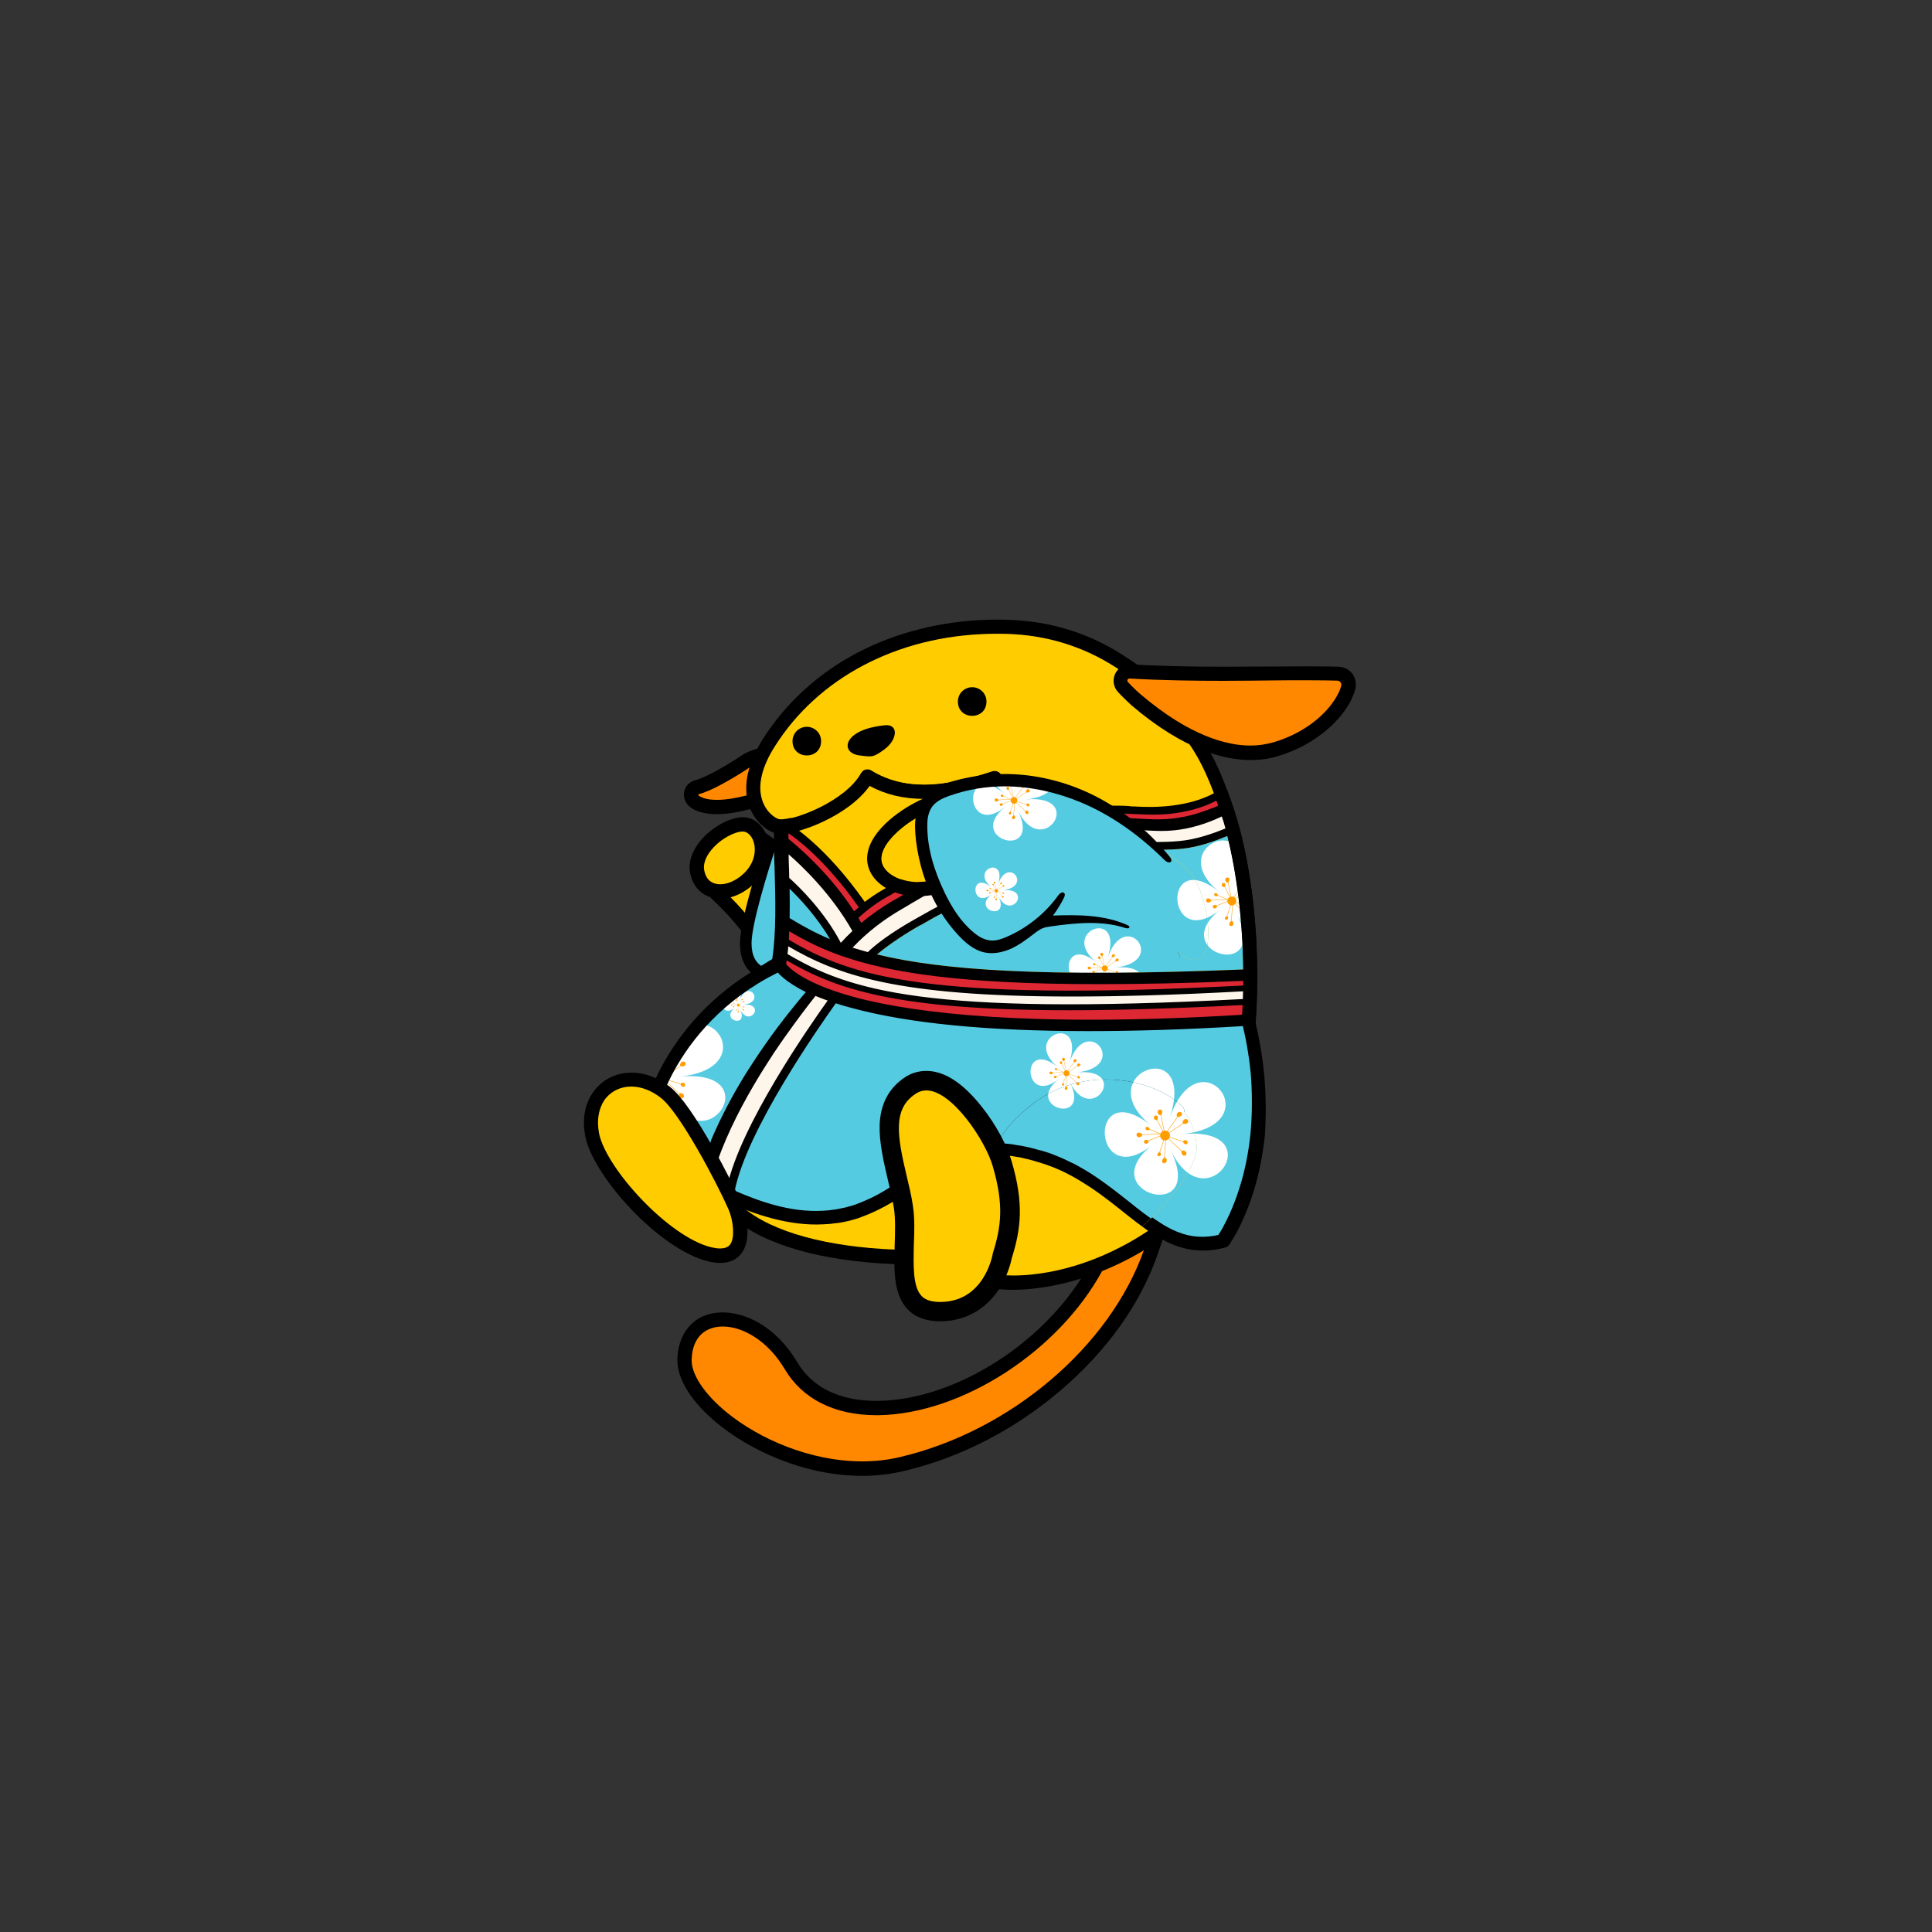 <svg xmlns="http://www.w3.org/2000/svg" xmlns:xlink="http://www.w3.org/1999/xlink" xml:space="preserve" viewBox="0 0 1000 1000">
  <rect x="0" y="0" width="1000" height="1000" fill="#333333" stroke="none"/>
  <g id="Background--group">
  </g>
  <g id="RightArm_1_">
    <path id="RightArm--bg" d="M436.6 504c-4.5 5.1-10.5 7.9-17 7.9-9.1 0-18.5-5.5-24.4-14.4-7.8-11.6-15.5-21.2-22.3-27.9l-4.8-4.7c-2-2-1.1-5.3 1.6-6.1l6.5-1.7c3.2-.9 6.4-2.7 9.1-5.5 3-3 4.8-6.7 5.2-10.4V430c0-1.3 1.5-2.1 2.5-1.3l9.3 6.9c.7.5 1.7 1.1 2.9 1.7 10.2 4.9 31.7 27.4 35.7 46.7 2.1 10.1-1.2 16.5-4.3 20z"/>
    <path id="RightArm" d="M402.1 444.1c-1.5-.7-2.9-1.5-4.2-2.4-.5 5.5-3 11-7.3 15.3-3.7 3.7-8.1 6.2-12.5 7.4 8.7 8.6 17 19.8 23.2 29.1 4.5 6.7 11.6 11.1 18.3 11.1 4.1 0 8.1-1.6 11.4-5.4 13-14.8-17.3-49.6-28.9-55.1z" class="st0" fill="#fc0"/>
    <g id="RightArm--group"><g class="kimono_1_LA"><path fill="#55cbe2" d="M398.9 436.9S386 475.4 386 488.2c0 8.9 2.4 11.8 6.6 13.8 0 0 24 14.5 50.1 15.2 26 .6.5-65.3-43.8-80.3z"/><path
            d="m 443,520.2 c -0.1,0 -0.3,0 -0.4,0 -25.9,-0.6 -47.9,-13 -49.9,-14.1 -4.5,-2.2 -9.7,-7 -9.7,-17.9 0,-13.1 12.6,-50.7 13.1,-52.3 l 1,-2.9 2.9,1 c 21.6,7.3 35.9,24.8 42.5,34.5 9.9,14.6 15.2,30.5 13.4,40.5 -1.4,7.1 -6,11.2 -12.9,11.2 z m -42.2,-79.4 c -3,9.2 -11.8,37.3 -11.8,47.4 0,6.3 2.1,10.5 6.4,12.5 l 0.2,0.1 c 0.2,0.1 22.1,12.7 47.1,13.3 4.1,0.1 6.4,-1.8 7.2,-6.1 2.7,-15.7 -17.7,-54.7 -49.1,-67.2 z"/></g></g>
      </g>
  <g id="Tail--group">
    <path id="Tail--bg" d="M599.1 649.5c-9 25.7-26.4 50-50.3 70.3-23.8 20.3-51.8 34.7-81 41.6-6.9 1.6-14.1 2.5-21.5 2.5-30.8 0-58.9-13.9-74.8-27-13.6-11.1-21.2-23.3-20.9-33.5.4-12 6.7-20.7 16.8-23.3 2.1-.5 4.3-.8 6.7-.8 11.2 0 27.2 6.7 38.5 25.7 7.8 13.2 22 20.1 41.1 20.1h1.2c40.7-.8 87.6-31.2 109.1-70.8 7.7-14.1 13.2-29.6 17.1-40.8 1.9-5.4 3.6-10.1 5.1-13.5 1.3-3.1 4.1-9.4 10.4-9.4 4.1 0 7.6 1.8 9.9 5 5.5 7.6 3.3 23.3-7.4 53.9z"/>
    <path id="Tail_2_" d="M570.5 657.8c-22.7 41.7-72.5 73.9-115.5 74.7h-1.4c-21.6 0-38.3-8.4-47.4-23.8-9-15.1-22-22.1-32.1-22.1-1.7 0-3.3.2-4.8.6-7 1.8-11 7.6-11.3 16.4-.3 7.7 6.6 18 18.2 27.5 16.8 13.7 43.2 25.3 70.1 25.3 6.6 0 13.3-.7 19.8-2.3 57.2-13.5 108.5-57.4 126-107.1 5.4-15.3 16.7-49.2 4.5-49.2-4.5.1-10.8 31.8-26.1 60z" class="st1" fill="#f80"/>
  </g>
  <g id="Body--group">
    <path id="Body--bg" d="M649.7 531.9c-2 24-6.7 45.1-13.9 62.9-8.5 20.9-20.3 36.6-35.1 46.8-34 23.4-64.8 26-76.4 26-1.3 0-2.5 0-3.8-.1-18.4-.8-26-4.4-32.7-7.5-5.9-2.8-11-5.2-24.9-5.7-37.5-1.5-67-9.9-83.1-23.6-.2-.1-.5-.4-.9-.7-4.8-3.5-19.3-14.3-25-24.7-5.3-9.7-6.2-22.3-2.3-31.4 13.4-31.2 24.5-40.5 33.5-48 3.6-3 6.4-5.3 8.8-8.7 2.2-3.1 3.8-7.1 4.9-12.2 0-.1 0-.2.1-.3 3.9-15 3.4-34.9 2.8-56-.2-5.7-.3-11.7-.4-17.5v-.1c0-18.6 9.6-40.7 25.7-59.2 18.1-20.8 41.6-33.6 66.1-36.2 20.2-2.1 34.3-3.1 45.9-3.1 43.7 0 58.6 14.8 82.2 48.4 7.5 10.6 12.1 22.5 16 33.7 11.1 30.4 15.9 76.5 12.5 117.2z"/>
    <path id="Body_1_" d="M358.5 576.7c-3 7-2.2 17.4 2 25 5.6 10.3 23 22.2 24.1 23.2 15.1 12.9 43.7 20.5 78.7 21.9 31.2 1.3 24.3 11.8 57.6 13.3 1.1 0 2.2.1 3.5.1 16.7 0 43.7-5 72.2-24.7 58-39.9 52.9-165.3 34-218.6-3.9-11.1-8.3-22.2-15.1-31.9-23.5-33.5-36.6-45.2-76.2-45.2-12.2 0-26.9 1.1-45.1 3.1-49.9 5.3-85.3 55.3-85.3 88.1.3 27.4 2.5 55.1-2.7 75.5-1.4 6.5-3.4 11.2-6 14.9-9.8 13.5-23.4 12.4-41.7 55.3z" class="st0" fill="#fc0"/>
    <g class="Body--group"><g class="kimono_1_B"><defs><g id="kimono_1_flo"><path fill="#fff" d="M6.456 10.466c-8.229 6.535 7.488 10.901 2.566.714 4.948 10.186 13.944-3.413 1.455-2.223 12.488-1.191 2.328-13.97-1.64-2.09C12.806-5.013-2.46.676 6.35 7.793c-8.837-7.091-8.123 9.207.106 2.672Z"/><path
            fill="#ff9d00"
            d="M7.548 5.586c-.02.001-.041.005-.06.011-.185.026-.291.212-.265.397.026.185.238.423.397.371.004-.001.008-.003.012-.005l.444 2.121c-.045.01-.089.025-.131.045l-.766-1.55c.095-.109.089-.315.044-.426-.053-.132-.212-.185-.371-.105-.132.053-.185.238-.132.37.053.132.265.291.397.212.004-.002.008-.005.012-.007L7.888 8.556c-.029.017-.056.036-.083.057-.092.075-.157.168-.197.27l-1.486-.619c-.002-.105-.112-.242-.222-.286-.132-.053-.264-.026-.317.106-.053.132 0 .264.132.317.129.052.334.028.392-.072l1.387.575-2.397.106c-.048-.157-.3-.265-.467-.265-.185 0-.318.159-.291.317 0 .185.159.318.344.318.181 0 .437-.127.424-.306l2.476-.11c-.018.071-.025.144-.02.217l-1.626.643c-.095-.088-.296-.118-.407-.074-.132.053-.212.185-.159.344.079.132.238.212.371.159.132-.026.291-.238.238-.37-.001-.002-.002-.003-.003-.005l1.592-.63c.017.113.061.222.13.317.088.107.201.182.323.222l-.564 1.65c-.11.018-.22.139-.262.244-.053.106-0.0.238.159.291.106.026.238-.026.291-.159.053-.106.027-.344-.105-.371-.005-.002-.01-.002-.015-.003l.56-1.636c.068.015.138.02.207.013l-.17 2.358c-.149.06-.268.274-.29.432-.026.185.106.344.291.318.159 0 .318-.133.344-.318.026-.159-.079-.45-.265-.45-.005 0-.009.001-.014.001l.169-2.35c.105-.02.206-.065.295-.138.021-.018.041-.036.06-.055l1.787 1.7c-.053.146.022.383.137.498.132.106.317.106.45 0 .106-.132.106-.344-.026-.476-.132-.132-.421-.211-.528-.081L8.755 9.567c.043-.053.077-.112.102-.173l1.852.618c.012.138.16.276.271.321.132.053.291-.026.344-.159.026-.159-.053-.318-.185-.371-.132-.053-.37-.026-.423.132-.001.003-.002.007-.003.01l-1.835-.612c.054-.178.034-.375-.069-.541l1.923-1.282c.138.084.38.052.513-.036.159-.079.211-.291.105-.45-.106-.132-.317-.185-.476-.08-.159.106-.318.371-.212.503.005.008.011.015.017.021L8.773 8.741c-.005-.007-.01-.015-.016-.022-.054-.066-.117-.118-.186-.159L9.989 6.605c.163.037.396-.099.488-.214.106-.132.079-.344-.053-.423-.159-.106-.344-.053-.476.08-.132.132-.185.423-.026.529.002.001.003.002.005.003L8.513 8.529c-.117-.055-.247-.076-.374-.059l-.448-2.143c.133-.098.189-.333.166-.492-.023-.139-.168-.258-.31-.25Z"/></g></defs><g
            id="kimono_1_B_tr"><defs><path id="kimono_1_B_tr_b" d="M643.5 501.8c-102.5 4.2-156.2.4-189.6-7.8 3.9-3.2 11.1-8.7 22.5-15.2v.1c9.6-5.6 19.5-10.7 29.6-15.4 10.1-4.7 20.4-8.9 30.9-12.5 17-5.9 34.5-10.5 52.5-11.1 7.8-.2 15.5.2 23.2-.7 7.8-.9 15.3-3.6 22.6-6.5 4.9 19.3 8 43.7 8.3 69.1z"/><clipPath
            id="kimono_1_B_tr_c"><use xlink:href="#kimono_1_B_tr_b"/></clipPath></defs>
      <use xlink:href="#kimono_1_B_tr_b" fill="#55cbe2"/>
      <g clip-path="url(#kimono_1_B_tr_c)"><use xlink:href="#kimono_1_flo" transform="translate(609.388 435.01) scale(3.428)"/>
        <use xlink:href="#kimono_1_flo" transform="translate(553.157 480.479) scale(2.269)"/></g></g><g
            id="kimono_1_B_bl"><defs><path id="kimono_1_B_bl_b" d="M648.4 558.7c-.1-1.6-.3-3.2-.4-4.7v-.1c-.8-7.6-2.1-15.3-3.9-23l-.2-.8h-.8l-1.5.1c-28.2 1.7-54.6 2.5-78.4 2.5-52.1 0-93.4-4.1-122.7-12.1-2.7-.7-5.3-1.5-7.8-2.3l-.7-.2-.4.6c-7.7 10.7-46.3 65.6-52.5 97.4l-.2.8.7.3c7.8 3.4 14.8 5.9 21.4 7.7 7.3 1.9 14.4 2.9 21.1 2.9 1.1 0 2.3 0 3.4-.1l1-.1c.7 0 1.4-.1 2.1-.1l4.5-.6 1.5-.3 3-.6 4.4-1.3 4.3-1.6 2.8-1.2c3.7-1.7 7.4-3.7 10.9-5.9s6.9-4.4 10.6-6.9l.6-.4c3.3-2.2 6.7-4.5 10.2-6.6 1.4-.9 2.9-1.7 4.4-2.5l1.2-.7 1.2-.6c1.5-.8 3.1-1.5 4.8-2.2 1.6-.7 3.2-1.3 4.9-1.8.5-.2.9-.3 1.3-.4.5-.1 1-.3 1.5-.4 1.7-.4 3.3-.9 5.1-1.1 1.8-.4 3.6-.5 5.4-.6l1.3-.1h4.4c.8 0 1.6 0 2.3.1l1.1.1c1.8.2 3.7.3 5.4.7l3.2.5 3.3.7c1.4.3 2.9.7 4.3 1.1.7.2 1.3.4 2 .5.7.2 1.3.4 2 .6.4.1 1.3.4 1.3.4 1 .3 2 .6 2.9 1l3 1.2 3 1.3c.9.4 1.9.9 2.9 1.4.4.2.7.4 1.1.5l1.8.9c3.5 1.9 7.2 4 11.1 6.7 6.2 4.2 12.1 8.9 17.8 13.4l2.6 2.1c3.8 3 7.6 5.9 11.6 8.5 2.4 1.6 4.7 2.9 7 3.9l.1.1c.6.3 1.2.6 2 .9 3.8 1.6 7.7 2.5 11.5 2.7.6 0 1.2.1 1.9.1 2.7 0 5.6-.3 8.6-1l.4-.1.2-.3c.1-.1.1-.2.1-.2.2-.4.5-.8.7-1.1l.2-.3c.7-1.2 1.3-2.2 1.7-3.1 1.1-2 2.1-4.1 3.2-6.4 2-4.3 3.7-8.8 5.1-13.3 2.7-8.5 4.6-18 5.7-28 1.1-9.6 1.2-19.3.4-28.6z"/><clipPath
            id="kimono_1_B_bl_c"><use xlink:href="#kimono_1_B_bl_b"/></clipPath></defs>
      <g clip-path="url(#kimono_1_B_bl_c)"><use xlink:href="#kimono_1_B_bl_b" fill="#55cbe2" />
        <use xlink:href="#kimono_1_flo" transform="translate(533.404 534.855) scale(2.261)"/>
        <use xlink:href="#kimono_1_flo" transform="translate(571.82 553.104) scale(3.789)"/></g></g><g
            id="kimono_1_B_br"><defs><path id="kimono_1_B_br_b" d="m369.3 590.1 2.2-4.8c.6-1.3 1.2-2.7 1.8-4l2.9-5.8c.9-1.9 2-3.8 3-5.6.4-.7.8-1.4 1.1-2.1.7-1.2 1.3-2.4 2-3.6l1.2-2.1c1.8-2.9 3.6-6 5.5-8.9 4.6-7.2 9.5-14.3 14.6-21.1l3.9-5.1c1.3-1.7 2.7-3.4 4-5 2.2-2.8 4.4-5.4 6.7-8l.8-1-1.2-.6c-4.4-2.1-8.1-4.4-10.9-6.7-.2-.2-.4-.4-.7-.6-1-.8-1.9-1.7-2.6-2.5l-.5-.6-.7.3c-1.5.8-3 1.5-4.2 2.2-.3.2-.6.3-.9.5-27.8 15.4-42.8 36.3-50.4 51.2-7.4 14.3-10 26.5-10.7 31l-.1.5.4.4c4.1 4.1 8.5 7.6 13 10.4.4.2.7.5 1.1.7 3.1 1.9 6.4 3.5 9.7 4.9.4.2.8.3 1.2.5.5.2 1 .4 1.5.5l1 .3 2-6.3 2.7-7c.1-.6.4-1.3.6-2z"/><clipPath
            id="kimono_1_B_br_c"><use xlink:href="#kimono_1_B_br_b"/></clipPath></defs>
      <g clip-path="url(#kimono_1_B_br_c)"><use xlink:href="#kimono_1_B_br_b" fill="#55cbe2" />
        <use xlink:href="#kimono_1_flo" transform="translate(373.971 511.125)"/>
        <use xlink:href="#kimono_1_flo" transform="translate(311.708 523.36) scale(3.789)"/></g></g><g
            id="kimono_1_B_tl"><defs><path id="kimono_1_B_tl_b" fill="#55cbe2" d="m407.7 475.7.5.3c7.6 4.7 14.1 8 21 11l2.8 1.2-1.5-2.6c-6.4-11-15-20.4-21.1-26.3l-1.7-1.7v2.4c.1 5.7.1 10.6 0 15.1v.6z"/><clipPath
            id="kimono_1_B_tl_c"><use xlink:href="#kimono_1_B_tl_b"/></clipPath></defs>
      <g clip-path="url(#kimono_1_B_tl_c)"><use xlink:href="#kimono_1_B_tl_b"/></g></g><path fill="#fff6eb"
                                                                                             d="M446.8 493.2c-2-.6-4-1.1-5.8-1.7l-1.5-.5 1.1-1.2c7-7.5 15.4-14.2 25-19.7l.2-.1c.3-.2.6-.3.8-.5l.2-.1c1-.6 1.9-1.1 2.9-1.7.8-.5 1.5-.9 2.3-1.4l7.4-4.3c5.1-2.9 10.2-5.7 15.1-8.2 11-5.7 21.3-10.3 31.3-14.1 20.2-7.7 37.8-11.5 53.8-11.5h1.4c3.1 0 6.3.2 9.4.4 3.5.2 7.1.4 10.7.4 2.3 0 4.4-.1 6.4-.3 8-.8 16.5-3.3 24.6-7.1l1.1-.5.3 1.2c.3 1.3.7 2.5 1 3.8.2.8.4 1.5.7 2.3l.2.9-.8.3c-9.2 3.7-16.8 5.8-24 6.5-5.1.5-10.2.6-15.2.6-3.2 0-6.6.1-9.9.2-18.4.9-36.3 6.3-49.7 11-10.1 3.5-20.5 7.7-31.2 12.6-10.6 4.9-20.6 10.1-29.8 15.5-15.7 8.8-23.1 15.5-25 17.3l-.4.4z"/><path
            fill="#dd2833"
            d="M445 478.2c-.5-.9-1-1.8-1.5-2.6l-.4-.7.6-.6c2.4-2.3 7.6-6.8 15-11 .3-.2.6-.3.9-.5h.1c1-.6 2.1-1.2 3.1-1.9 10.1-6 18.1-10.5 25.8-14.4 10.9-5.6 21.1-10.2 31.2-14.1 20.1-7.7 38-11.8 54.6-12.3h3.1c3.3 0 6.6.1 9.8.3 3.2.1 6.5.3 9.7.3 2.9 0 5.5-.1 7.9-.4 9.3-1 17.5-3.2 24.3-6.8l1-.5.4 1.1c.2.4.3.8.5 1.3.1.4.3.8.4 1.2l.2.4-.2.4c-.7 1.3-11.8 4.8-11.9 4.8-4.1 1.2-8.3 2-12.5 2.5-2.3.3-4.8.4-7.5.4-3.4 0-6.8-.2-10.1-.4-2.8-.2-5.7-.3-8.6-.4h-1.5c-15.4 0-32.8 3.6-53 11.1l-1.8.7c-10.1 3.8-20.5 8.5-31.7 14.3-5 2.6-10.2 5.4-15.2 8.3-2.6 1.5-5.2 3-7.7 4.4-1.8 1-3.5 2-5.2 3-.5.3-1 .6-1.5.8-.1 0-.2.1-.3.2l-.2.1c-5.7 3.3-11.1 7.2-16.1 11.3l-.9.8z"/><path
            fill="#fff6eb"
            d="m430 517.5-1.2-.4c-2.2-.8-4.3-1.6-6.2-2.4l-.7-.3-.5.6c-4.7 5.9-9.7 12.4-14.7 19.5-2.4 3.4-4.8 7-7.2 10.5l-1.6 2.4c-1.7 2.7-3.6 5.5-5.2 8.3-9.9 16.2-17.2 31-22.3 45.2l-2.5 8.2-.1.5v.2c-.1.5 0 1 .2 1.5s.6.9 1.1 1.2l7.9 3.9.3-1.3c6.7-31.5 41.4-81.7 51.9-96.3l.8-1.3z"/><path
            fill="#dd2833"
            d="M406.9 500.4c3.5 3.7 13.1 10.9 37 17.1 19.7 5.1 56.6 11.2 120.4 11.2 23.7 0 49.9-.8 77.7-2.5.3 0 .5 0 .9-.1l.9-.1.1-.9c.1-1.7.2-3.3.3-5.1l.1-1.1-1.1.1c-34.6 1.8-63.9 2.7-89.6 2.7-94 0-122.6-12.1-145.9-25.6l-1.3-.8-.3 2c-.1.4-.1.9-.2 1.3l-.1.5.3.4c.3.3.5.6.8.9z"/><path
            fill="#fff6eb"
            d="M553.4 520.9c25.9 0 55.3-.9 89.9-2.7l.9-.1v-.9c.1-1.3.1-2.7.1-4v-1.1l-1.1.1c-33.4 1.8-63.2 2.7-88.5 2.7-94.2 0-123-12.3-146.3-25.9l-1.4-.8-.1 1.6c-.1 1.4-.3 2.7-.4 4.1l-.1.6.6.3c23.5 13.7 52.3 26.1 146.4 26.1z"/><path
            fill="#dd2833"
            d="M554.7 513.8c25.6 0 54.7-.9 88.8-2.7h.9v-4.4h-1.1c-27.6 1.1-52.8 1.7-74.8 1.7-63.3 0-104.3-4.5-132.9-14.6h-.2c-.3 0-.5-.1-.7-.3h-.2c-8.9-3.2-16.8-7-25.7-12.2l-1.4-.8-.1 1.7c-.1 1.5-.1 2.9-.2 4.4v.6l.5.3c23.7 13.8 52.7 26.3 147.1 26.3z"/><path
            fill="#fff6eb"
            d="m435 489.8 1-1.1c2-2.2 4-4.3 6-6.1l.6-.5-.4-.7c-10.6-18.8-25.4-33.1-33.2-39.9l-1.7-1.5v2.3c0 .2.3 10.2.3 12.2v.4l.3.3c5.2 4.7 18.3 17.5 26.5 33.4l.6 1.2z"/><path
            fill="#dd2833"
            d="M407.1 434.2v.5l.4.3c2 1.5 19.7 15.6 33.8 37.2l.7 1 .9-.8c.7-.6 1.5-1.3 2.3-2.1l.7-.6-.5-.7c-17.2-24.6-32.4-35.8-36.7-38.6l-1.6-1v4.8zM443 475l.4.7c.5.9 1 1.7 1.5 2.6l.6 1 .9-.8c6.5-5.5 13.9-10.4 21.8-14.5l2.4-1.3-2.7-.6c-1.4-.3-2.8-.7-4.1-1.2l-.4-.1-.4.2c-9.8 4.7-16.4 10.4-19.5 13.4l-.5.6z"/><path
            d="M654.5 558.2c-.8-9.7-2.4-19.3-4.6-28.7v-.5c.1-.4.2-.8.2-1.3 0-.2 0-.4-.1-.5 2.7-39.5-2.2-83.3-12.8-112.6l-1.8-5.1c-.4-.9-1.1-1.2-1.9-1.2-1.4 0-2.9 1-3.1 1.1l-2.1 1.2c-13.1 7-29.8 7.6-41.5 6.8h-.7c-.7 0-1.3-.1-2-.2-2.7-.2-5.5-.2-8.2-.2-8.1.1-16.1 1.1-24 2.6-11.4 2.3-22.5 5.7-33.3 9.8-10.8 4.1-21.3 8.9-31.5 14.2-10.3 5.2-20.3 11.1-30 16.9-3.8 2.1-6.9 4.4-9.5 6.3-20.7-29.4-38-39.6-38.7-40.1h-.1s-.1-.1-.2-.1-.2-.1-.3-.1c-1.7-.7-6.5-2.5-7.6.3-.1 1.4-.1 2.7-.1 4.1v.1c0 1 0 2 .1 3v8.9c0 1.9.1 3.7.2 5.6.5 17.5.9 34.2-1.2 47.9-.5.3-7.7 4.8-10.2 6.3 0 0-.1 0-.1.1-25.6 15.7-40 35.9-47.8 50.9-9.7 18.9-11.4 33.9-11.4 34.5-.1 1 .2 2.1 1 2.8 7.2 7.5 15.4 13.3 24.2 17.4.4.2.9.4 1.3.6 1.8.8 3.6 1.5 5.5 2.1.1.9.4 1.7.8 2.5.8 1.6 2.1 3 3.7 3.8l2.9 1.4 5.8 2.9c4 1.8 8 3.5 12.2 5.1 4 1.5 8.1 2.8 12.3 3.9 8.5 2.2 17.3 3.5 26.3 3 1.1-.1 2.2-.1 3.3-.2l3.3-.4 1.7-.2 1.7-.3 3.3-.7 3.2-.9 1.6-.5 1.6-.6 3.1-1.2 3-1.3c16.2-7.3 28.9-19.5 43.8-25.7 1.8-.8 3.7-1.4 5.6-2 1.9-.5 3.8-1.1 5.8-1.3 1.9-.4 3.9-.5 5.9-.6 1-.1 2 0 3 0s2 0 3 .1c2 .2 4 .3 6 .7l3 .5 3 .7c2 .4 3.9 1 5.9 1.6 1 .3 1.9.6 2.9.9s1.9.6 2.9 1l2.9 1.1 2.8 1.2c.9.4 1.9.8 2.8 1.3.9.5 1.8.9 2.7 1.4 3.6 1.9 7.1 4.1 10.6 6.4 6.9 4.6 13.4 9.9 20.1 15.2 3.1 2.5 6.3 4.9 9.6 7.2.3.2.5.4.8.5 1.9 1.3 3.9 2.6 6 3.7 1.8 1 3.8 2 5.8 2.8 4.2 1.7 8.9 2.9 13.5 3.1 4.7.3 9.3-.3 13.8-1.5.8-.2 1.5-.7 2-1.4.5-.6.8-1.1 1.1-1.7.4-.6.7-1.1 1-1.6.6-1.1 1.3-2.2 1.9-3.3 1.2-2.2 2.3-4.5 3.3-6.8 2.1-4.6 3.8-9.3 5.3-14 3-9.5 4.8-19.4 5.9-29.2.6-9.6.6-19.6-.2-29.5zm-19.2-125.5c4.8 19.3 7.9 43.7 8.2 69.1-102.5 4.2-156.2.4-189.6-7.8 3.9-3.2 11.1-8.7 22.5-15.2v.1c9.6-5.6 19.5-10.7 29.6-15.4 10.1-4.7 20.4-8.9 30.9-12.5 17-5.9 34.5-10.5 52.5-11.1 7.8-.2 15.5.2 23.2-.7 7.9-.9 15.5-3.6 22.7-6.5zM408.7 460c5.4 5.2 14.3 14.8 20.9 26.1-7.9-3.3-14.5-7-20.9-10.9.1-5 .1-10 0-15.2zm-.2-5.6c0-1.8-.1-4.7-.2-7.2s-.1-4.7-.1-5c7.1 6.2 22.3 20.7 33 39.7-2 1.9-4 3.9-6 6.1-8.3-16-21.6-29.1-26.7-33.6zm0 27.6c7.6 4.5 15.7 8.7 25.8 12.3.3.2.7.3 1.1.4 25 8.8 62.4 14.7 133.3 14.7 21.6 0 46.4-.5 74.8-1.7v2.4c-164.1 8.6-203.4-4.9-235.2-23.7.1-1.4.1-2.9.2-4.4zm225.8-53.2c-7.6 3.1-15.5 5.7-23.7 6.5-8.3.8-16.7.4-25 .8-17.1.8-33.9 5.5-50 11-10.6 3.7-21.1 7.9-31.3 12.7-10.2 4.7-20.2 9.9-29.9 15.5-14.2 7.9-22.1 14.4-25.2 17.5-2.8-.8-5.4-1.5-7.9-2.3 8-8.5 16.8-14.9 24.7-19.5.4-.2.8-.5 1.2-.7 1.8-1 3.5-2.1 5.2-3.1l.9-.5 6.5-3.8c5-2.8 10-5.6 15-8.2 10.1-5.2 20.5-10 31.2-14.1 17.4-6.7 36.1-11.6 54.9-11.4 8.9.1 17.7 1.5 26.6.6 8.5-.8 17.2-3.5 24.9-7.2.7 2 1.3 4 1.9 6.2zm-175.1 35.4c.3-.2.6-.3.9-.5h.1c1-.6 2.1-1.3 3.1-1.9 8.5-5.1 17-9.9 25.7-14.4 10.1-5.2 20.5-10 31.1-14.1 17.4-6.7 35.6-11.6 54.2-12.2 10.2-.3 20.5 1.2 30.7.2 8.5-.9 17-2.9 24.6-6.9.3.8.6 1.7.9 2.5.2.5-10.3 4-11.3 4.3-4 1.2-8.2 2-12.4 2.5-8.7 1-17.3-.2-26.1-.4-18.7-.3-37.5 4.7-54.9 11.1-.6.2-1.2.5-1.8.7-10.9 4.1-21.5 9-31.8 14.3-5.2 2.7-10.2 5.4-15.3 8.3-4.3 2.5-8.7 5.1-12.9 7.5-.5.3-1 .6-1.5.8-.2.1-.3.2-.5.3-5.2 3.1-10.7 6.8-16.2 11.4-.5-.9-1-1.8-1.5-2.6 2.5-2.3 7.6-6.8 14.9-10.9zm-51.1-32.9c4.2 2.8 19.3 13.9 36.4 38.3-.9.8-1.7 1.5-2.4 2.1-14.2-21.9-32.3-36.1-34-37.5v-2.9zm-.1 58.5c25.2 14.7 55.8 26 146.8 26 24.7 0 53.9-.8 88.6-2.7 0 1.3-.1 2.7-.1 4-164 8.7-204-4.6-235.7-23.3.2-1.3.3-2.6.4-4zm-.8 7.3c25.1 14.6 55.8 25.8 146.4 25.8 25 0 54.5-.9 89.6-2.7-.1 1.7-.2 3.4-.3 5-.3 0-.6 0-.9.1-110.3 6.6-168.4-1.1-197.9-8.7-24.1-6.3-33.3-13.5-36.5-16.8-.3-.3-.5-.6-.7-.8.1-.7.2-1.3.3-1.9zm-40 95.6-2.4 6.1-1.7 5.4c-.5-.1-.9-.3-1.4-.5-.4-.1-.8-.3-1.2-.5-3.3-1.3-6.5-2.9-9.5-4.8-.4-.2-.7-.4-1.1-.7-4.5-2.8-8.8-6.3-12.9-10.3.7-4.2 3.2-16.4 10.6-30.7 7.8-15.1 22.7-35.6 50-50.7.3-.2.7-.4 1-.5 1.3-.7 2.6-1.4 4-2.1.7.8 1.6 1.7 2.7 2.6.2.2.5.4.7.6 2.5 2 6.1 4.4 11.1 6.9-2.3 2.7-4.5 5.3-6.7 8.1-1.3 1.7-2.7 3.3-4 5l-3.9 5.1c-5.1 6.8-10 13.9-14.6 21.1-2.4 3.6-4.5 7.3-6.7 11-1.1 1.8-2.1 3.8-3.1 5.6-1 1.9-2.1 3.8-3 5.7l-2.9 5.8c-.9 2-1.8 3.9-2.7 5.9l-1.3 3c-.2.9-.6 1.9-1 2.9zm5.1 20-2.8-1.4c-.3-.2-.5-.4-.7-.7-.1-.3-.2-.6-.1-.9v-.1l.1-.4.2-.7.5-1.5 1.8-5.9c5.6-15.7 13.4-30.6 22.2-45 2.2-3.6 4.5-7.1 6.8-10.7 2.4-3.5 4.7-7 7.2-10.4 4.7-6.6 9.6-13.2 14.6-19.5 1.9.8 4 1.6 6.3 2.4-9.4 13.1-45.3 64.6-52.1 96.6l-4-1.8zm274.9-25.5c-1 9.4-2.8 18.8-5.7 27.8-1.4 4.5-3.1 8.9-5 13.2-1 2.1-2 4.2-3.1 6.3-.5 1-1.1 2-1.7 3-.3.5-.6 1-.9 1.4-.1.1-.1.2-.2.3-3.4.8-6.8 1.1-10.2.9-3.8-.2-7.6-1.1-11.2-2.6l-2.1-.9c-2.3-1.1-4.6-2.4-6.9-3.9-3.9-2.5-7.7-5.4-11.5-8.4-6.6-5.2-13.3-10.7-20.5-15.5-3.6-2.4-7.4-4.7-11.2-6.8l-3-1.5c-1-.5-2-1-3-1.4l-3-1.3-3.1-1.2c-1-.4-2.1-.8-3.1-1.1-1.1-.3-2.1-.7-3.2-1-2.1-.6-4.2-1.2-6.4-1.7l-3.2-.7-3.2-.5c-2.1-.4-4.4-.6-6.6-.8-1.1-.2-2.3-.1-3.4-.1s-2.3-.1-3.4 0c-2.3.2-4.5.3-6.8.7-2.3.3-4.4 1-6.6 1.5-2.1.7-4.3 1.4-6.3 2.3-2.1.8-4.1 1.9-6.1 2.8-1.9 1.1-3.9 2.1-5.7 3.3-3.8 2.2-7.3 4.6-10.8 7s-7 4.7-10.5 6.9-7.1 4.2-10.8 5.8l-2.8 1.2-2.8 1.1-1.4.5-1.4.4-2.9.8-2.9.6-1.5.3-4.5.6c-1 .1-2 .1-3 .2-8 .4-16.2-.7-24.1-2.8-7.2-1.9-14.3-4.6-21.2-7.6 6.2-31.6 44.4-85.9 52.3-97 2.4.8 5 1.6 7.8 2.3 29.5 8.1 70.7 12.1 123 12.1 23.8 0 50-.8 78.4-2.5.3 0 .6 0 .9-.1h.6c1.8 7.5 3.1 15.2 3.9 22.8.2 1.6.3 3.2.4 4.7.6 9.7.5 19.2-.4 28.6z"/></g></g>

  </g>
  <g id="RightHand--group">
    <g id="BeforeRightHand--group" />
    <path id="RightHand--bg" d="M390.6 457c-5.2 5.1-11.7 8.1-17.8 8.1-8.1 0-14-5.1-15.6-13.3-1-5.4.9-11.3 5.4-16.7 5.8-6.9 14.9-12 21.7-12.1h.2c1.3 0 2.6.2 3.8.6h.2l.1.1c4.5 1.8 7.9 6.2 9.1 11.8 1.4 7.5-1.2 15.5-7.1 21.5z"/>
    <path id="RightHand" d="M385.4 451.7c4.2-4.2 6-9.6 5-14.7-.6-3.1-2.3-5.5-4.6-6.4-.4-.1-.9-.2-1.3-.2h-.1c-4 0-11.3 3.6-16.1 9.4-1.8 2.1-4.6 6.3-3.8 10.6 1.1 6 5.1 7.3 8.3 7.3 4.1 0 8.8-2.2 12.6-6z" class="st0" fill="#fc0"/>
  </g>
  <g id="RightFootGroup">
    <path id="RightFoot--bg" d="M384.3 648c-2.4 3.7-6.4 5.7-11.5 5.7-1.9 0-4-.3-6.2-.8-25-6-59.3-43.6-63.6-64.5-1.9-9.4-.2-18 5-24.4 4.6-5.7 11.4-8.8 18.9-8.8 6.8 0 13.6 2.5 19.8 7.3 12.2 9.4 32.9 50.5 37.3 60.7 2.5 5.8 4.9 17.7.3 24.8z"/>
    <path id="RightFoot_1_" d="M310.1 586.8c3.8 18.2 36.2 53.6 58.1 58.8 1.7.4 3.2.6 4.5.6 3.4 0 4.7-1.3 5.4-2.3 2.3-3.5 1.5-12.1-1-17.9-6.1-13.9-25.3-50.3-35.1-57.8-4.9-3.8-10.2-5.8-15.3-5.8-5.3 0-10 2.2-13.2 6.1-3.6 4.7-4.8 11.2-3.4 18.3z" class="st0" fill="#fc0"/>
  </g>
  <g id="RightEar--group">
    <path id="RightEar--bg" d="M413.3 399.4c-.4 4.4-3.8 8.4-11.1 12.9-4.7 3-10.2 5.5-13.9 6.5-6.5 1.7-12.3 2.6-17.3 2.6-6.7 0-10.6-1.6-12.7-2.9-4.8-3-4.4-7.2-4.2-8.5.5-3.1 2.9-5.5 5.9-6.2 3.5-.8 13.5-5.8 23.6-12.6 4.2-2.9 10.7-4.8 16.1-4.8 5.8 0 9.1 2.2 10.8 4.1 2.1 2.4 3.1 5.5 2.8 8.9z"/>
    <path id="RightEar" d="M361.4 411.3c0 .3.4.7.9.9 1.1.7 3.6 1.8 8.8 1.8 4.3 0 9.5-.8 15.4-2.3 5.2-1.4 19.1-8.8 19.5-13 .1-1.3-.2-2.4-.9-3.2-1-1.1-2.8-1.7-5.3-1.7-3.9 0-8.9 1.5-11.9 3.5-8.5 5.7-20.5 12.5-26.1 13.7-.3.1-.4.2-.4.3z" class="st1" fill="#f80"/>
  </g>
  <g id="Head--group">
    <path id="Head--bg" d="M516.4 328.1c1.6 0 3.2 0 4.8.1 20.6.6 39.5 6.5 55.9 17 11.2 7.2 17.5 11.4 25.9 25.2 1.5 2.5 9 .8 7.9-1.1-10.1-17.6-17.5-22.3-29.8-30.3-17.7-11.4-37.8-17.6-59.7-18.2-1.6 0-3.3-.1-5-.1-1.6 0-3.3 0-4.9.1-24.3.6-47.8 6.6-67.8 17.1-20.2 10.6-37.1 26.1-48.9 44.7-7.7 12.3-10.3 23.9-7.4 33.5 2.4 7.8 7.9 12.7 12.3 14.6 1.4.6 2.9.9 4.7.9 9.3 0 34.7-9.3 45.7-24.8 8.4 4.5 17.6 6.7 28.1 6.7 12.6 0 25-3.2 36.4-6.9 3-1 3.8-2.2 3.9-4.1 0-1.3-1.2-3.6-3.8-3.5-.3 0-.7.1-1 .2-11.2 3.6-23.3 6.9-35.4 6.9-9.3 0-18.6-2-27.4-7.4-.6-.4-1.3-.5-1.9-.5-1.3 0-2.5.6-3.2 1.8l-.1.1c-7.9 14.3-33.3 24.1-41.2 24.1-.7 0-1.3-.1-1.7-.3-2.8-1.2-6.6-4.6-8.2-10-2.3-7.5 0-17 6.6-27.4 22.5-35.7 63.4-57.1 110.6-58.3 1.4-.1 3-.1 4.6-.1"/>
    <path id="Head" d="M516.6 399.4c-1-.4-2-.7-3-.3-19.7 6.3-42.5 12-62.8-.5-1.7-1.1-4-.5-5.1 1.2l-.1.1c-8.6 15.7-38.3 26-43 23.9-2.8-1.2-6.6-4.6-8.2-10-2.3-7.5 0-17 6.6-27.4 22.5-35.7 63.4-57.1 110.6-58.3 3.1-.1 6.3-.1 9.5 0 20.6.6 39.5 6.5 55.9 17 13.2 8.5 19.7 12.7 30.6 33.6 5.6 10.5-84.4 23.5-91 20.7z" class="st0" fill="#fc0"/>
  </g>
  <g id="LeftEar--group">
    <path id="LeftEar--bg" d="M701.4 357.1c-.5 1.7-1.2 3.4-2 5.2-5 10-17.7 23-38 29.1-4.5 1.4-9.3 2-14 2h-.1c-13 0-34.2-4.9-61.6-28.3-1.9-1.7-5.1-4.8-7.1-7-2.3-2.5-2.8-6.1-1.5-9.1s4.4-5.1 7.8-5.1h.5c13.9.8 30.1 1.2 48.4 1.2 8.1 0 14.8-.1 19.3-.1h4.5c7.4 0 13.3-.1 18.2-.1 8.1 0 13.7.1 17.1.2 2.9.1 5.6 1.5 7.3 3.9 1.5 2.3 2 5.2 1.2 8.1z"/>
    <path id="LeftEar" d="M590.4 359.4c25.7 21.9 45.1 26.5 56.8 26.5h.1c4 0 8-.6 11.9-1.7 18.1-5.4 29.2-16.6 33.5-25.3.8-1.5 1.2-2.8 1.5-3.9.4-1.3-.6-2.6-1.9-2.7-3.3-.1-8.9-.2-16.7-.2-5.4 0-11.6 0-18.2.1-3.3 0-12.2.2-23.9.2-13.9 0-31.7-.2-48.8-1.2h-.1c-.9 0-1.5 1.1-.8 1.8 2 2.2 5 5.1 6.6 6.4z" class="st1" fill="#f80"/>
  </g>
  <g id="Face--group">
    <path id="RightEye" d="M417.6 376.2c-4.1 0-7.4 3.3-7.4 7.4 0 9.9 14.8 9.9 14.8 0 0-4.1-3.3-7.4-7.4-7.4z"/>
    <path id="LeftEye" d="M503.2 355.7c-4.1 0-7.4 3.3-7.4 7.4 0 9.9 14.8 9.9 14.8 0 0-4.1-3.3-7.4-7.4-7.4z"/>
    <path id="Nose" d="M457.9 375.4c-7.4.8-12.3 2.5-15.6 4.9-5.9 4.4-4.1 9.9 2.5 10.7 6.6.8 7.1 1.2 13.2-3.3 6.5-4.9 7.3-13.1-.1-12.3z"/>
    <g id="Face--group">
    </g>
  </g>
  <g id="LeftLeg--group">
    <path id="LetLeg" d="M512.4 655.2c-4.6-5.2-3.7-15.7-1.9-29.4 2.6-19.8 5-34.5 25.4-50.8 24.4-19.5 62.2-15 76.2-.5 3.6 3.7 6.7 10.9 7.3 18.8.9 11.4-22.2 42.4-44.8 51.8-22.6 9.6-54 19.3-62.2 10.1z" class="st0" fill="#fc0"/>
    <path id="LeftLeg--bg_1_" d="M512.4 658.9c-1.2 0-2.3-.5-3-1.6-4.7-6.7-4.5-17.2-2.6-32 2.5-19 4.6-35.5 26.8-53.2 26.8-21.4 63.7-14 78.4.7 1.4 1.4 1.4 3.8 0 5.2-1.4 1.4-3.8 1.4-5.2 0-12.5-12.5-45.4-18.7-68.6-.1-18.9 15.1-21.4 28.2-24.1 48.4-1.4 11-2.3 21.8 1.3 26.7 1.2 1.7.8 4-.9 5.2-.6.5-1.4.7-2.1.7z"/>
    <g class="LeftLeg--group"><defs>
      <path id="kimono_1_LL_B" fill="#55cbe2" d="M 571.869 558.75 C 558.983 558.888 545.325 562.737 533.6 572.1 C 525.276 578.736 519.778 585.205 516.025 591.699 L 516.9 591.699 C 517.7 591.699 518.499 591.701 519.199 591.801 L 520.301 591.9 C 522.101 592.1 523.999 592.2 525.699 592.6 L 528.9 593.1 L 532.199 593.801 C 533.599 594.101 535.1 594.5 536.5 594.9 C 537.2 595.1 537.8 595.3 538.5 595.4 C 539.2 595.6 539.8 595.8 540.5 596 C 540.9 596.1 541.801 596.4 541.801 596.4 C 542.801 596.7 543.799 597 544.699 597.4 L 547.699 598.6 L 550.699 599.9 C 551.599 600.3 552.6 600.801 553.6 601.301 C 554 601.501 554.299 601.701 554.699 601.801 L 556.5 602.699 C 560 604.599 563.7 606.7 567.6 609.4 C 573.8 613.6 579.7 618.301 585.4 622.801 L 588 624.9 C 590.547 626.911 593.118 628.835 595.725 630.695 C 609.56 617.783 620.011 601.036 619.4 593.301 C 618.853 586.098 616.221 579.509 613.033 575.592 C 613.084 574.579 612.747 573.548 612 572.801 C 603.731 564.532 588.438 558.573 571.869 558.75" />
      <clipPath id="kimono_1_LL_C">
        <use xlink:href="#kimono_1_LL_B"/>
      </clipPath>
    </defs>
      <path d="M 517.5 590.676 C 517.214 590.676 516.939 590.681 516.656 590.688 C 515.221 593.055 514.005 595.425 512.996 597.807 C 513.031 597.805 513.065 597.803 513.1 597.801 C 514.1 597.701 515.1 597.801 516.1 597.801 C 517.1 597.801 518.1 597.8 519.1 597.9 C 521.1 598.1 523.1 598.2 525.1 598.6 L 528.1 599.1 L 531.1 599.801 C 533.1 600.201 535 600.8 537 601.4 C 538 601.7 538.9 602.001 539.9 602.301 C 540.9 602.601 541.801 602.901 542.801 603.301 L 545.699 604.4 L 548.5 605.6 C 549.4 606 550.401 606.4 551.301 606.9 C 552.201 607.4 553.1 607.801 554 608.301 C 557.6 610.201 561.1 612.399 564.6 614.699 C 571.5 619.299 577.999 624.6 584.699 629.9 C 586.778 631.577 588.919 633.191 591.088 634.777 C 592.905 633.282 594.665 631.692 596.387 630.057 C 593.808 628.225 591.248 626.313 588.699 624.301 C 582.099 619.101 575.399 613.601 568.199 608.801 C 564.599 606.401 560.8 604.1 557 602 L 554 600.5 C 553 600 552 599.5 551 599.1 L 548 597.801 L 544.9 596.6 C 543.9 596.2 542.801 595.8 541.801 595.5 C 540.701 595.2 539.7 594.8 538.6 594.5 C 536.5 593.9 534.399 593.301 532.199 592.801 L 529 592.1 L 525.801 591.6 C 523.701 591.2 521.399 591.001 519.199 590.801 C 518.649 590.701 518.075 590.676 517.5 590.676"/>
      <g clip-path="url(#kimono_1_LL_C)">
        <use xlink:href="#kimono_1_LL_B"/>
        <use xlink:href="#kimono_1_flo" transform="translate(533.404 534.855) scale(2.261)"/>
        <use xlink:href="#kimono_1_flo" transform="translate(571.82 553.104) scale(3.789)"/></g></g>
  </g>
  <g id="LeftFoot--group">
    <path id="LeftFoot--bg" d="M523.7 651.2c-.4 1.9-2 9.1-6.7 16.2-7 10.6-17.8 16.5-30.4 16.5-7.2 0-12.9-2.1-16.8-6.2-7.5-7.8-7.1-21-6.7-33.7v-.1c.2-6.4.4-13.1-.4-18.5-.7-4.4-1.8-9.1-3.1-14.5-2.4-10.2-4.6-20.1-4.3-28.7.4-10.7 4.7-18.9 12.8-24.4 3.5-2.4 7.4-3.5 11.4-3.5 9.3 0 18.9 6.2 28.7 18.6 7.1 8.9 13.1 20 15.4 28.1 6.4 21.8 4.9 34.9.1 50.2z"/>
    <path id="LeftFoot_1_" d="M477 670.8c2 2.1 5.2 3.1 9.6 3.1 22.6 0 27-23.7 27.2-24.7 0-.2.1-.4.1-.6 4.4-13.9 5.7-25.2 0-44.8-3.7-13.2-21.1-39.4-34.4-39.4-2 0-4 .6-5.8 1.9-11.7 7.8-9.3 21.8-4.4 42.4 1.2 5.1 2.5 10.4 3.2 15.3 1 6.4.8 13.5.5 20.4-.2 10.6-.6 21.6 4 26.4z" class="st0" fill="#fc0"/>
  </g>
  <g id="LeftArm--group">
    <g id="BeforeLeftArm--group" />
    <path id="LeftArm--bg" d="M478 413.3c-6.4 2.9-12.4 6.6-17.6 11.1-12.1 10.6-12.6 19.4-10.8 24.8 2.5 7.7 11.1 13.4 21.9 14.6 7.1.7 16.2-1.3 26.7-3.6 13.9-3.1 29.7-6.6 42.9-3.9 19.6 4.1 33.3 15 53.1 32.7l10.3 9.2c1.5 1.3 3.9 1.2 5.2-.4 1.3-1.5 1.2-3.9-.4-5.2l-2.9-2.6c-24-21.7-39.9-36-63.8-41-14.8-3.1-31.3.6-46 3.9-9.5 2.1-18.5 4.1-24.3 3.5-7.8-.8-14.1-4.6-15.7-9.5-1.5-4.7 1.6-10.7 8.7-17 20.7-18.2 59.1-23.7 87.5-12.5 4.7 1.9 7.4-5.1 2.7-6.9-11.4-4.4-24.6-6.6-37.7-6.2-10.1.4-30.5 4.8-39.8 9z"/>
    <path id="LeftArm" d="M615.4 451c11.7 12.2 17 60.3-6 41.6l-2.9-2.6c-24-21.7-39.9-36-63.8-41-14.8-3.1-31.3.6-46 3.9-9.5 2.1-18.5 4.1-24.3 3.5-7.8-.8-14.1-4.6-15.7-9.5-1.5-4.7 1.6-10.7 8.7-17 20.7-18.2 59.3-24 87.5-12.5 4.6 2 46.1 16.5 62.5 33.6z" class="st0" fill="#fc0"/>
    <g class="LeftArm--group"><defs><path id="kimono_1_LA_B" d="M516.416 406.132c-3.636.161-7.237.522-10.836 1.098-6.1.9-12.099 2.4-17.799 4.5-1.9.7-3.801 1.4-5.201 2l-2 .801s-4.8 20.5.6 39c5 16.9 20.201 31.9 20.201 32.1-.2 1.1 6.3 4.6 8.9 4 5.2-1.4 10.3-3.299 15.1-5.799 2.4-1.2 4.7-2.602 7-4.102 2.4-1.6 4.5-3.198 6.4-4.898 1.6-1.4 3.1-2.9 4.6-4.5 2.2-2.3 4.2-4.802 6.1-7.602.1-.1.2-.199.4-.199.1 0 .199-0.0.299.1.2.1.301.4.201.6l-.1.201c-.7 1.6-1.601 3.3-2.701 5.1-.4.7-.9 1.399-1.4 2.199-.6.9-1.199 1.7-1.699 2.4l-1.301 1.701 2.201-.102c1.8-.1 3.5-.199 5.1-.199h3.4c2.9 0 5.5.101 8.1.301 3.7.3 7.601.6 11.301 1.5 2.7.6 5.099 1.2 7.199 2 .386-.052.748-.126 1.121-.189 3.983 3.3 8.05 7.271 12.516 11.263l10.301 9.012c1.5 1.3 4.273 1.326 5.573-.274 1.3-1.5.89-4.213-.71-5.513h.1c23 18.7 17.7-29.4 6-41.6-4.861-5.069-11.926-9.891-19.559-14.236-6.375-5.458-12.933-10.267-19.643-14.363-4.7-2.9-9.898-5.6-16.398-8.4-17.14-5.79-21.426-8.475-43.365-7.898z"/><clipPath
            id="kimono_1_LA_C"><use xlink:href="#kimono_1_LA_B"/></clipPath></defs>
      <g clip-path="url(#kimono_1_LA_C)"><use xlink:href="#kimono_1_LA_B" fill="#55cbe2" />
        <use xlink:href="#kimono_1_flo" transform="translate(609.388 435.01) scale(3.428)"/>
        <use xlink:href="#kimono_1_flo" transform="translate(503.672 390.776) scale(2.572)"/>
        <use xlink:href="#kimono_1_flo" transform="translate(504.886 449.06) scale(1.311)"/></g>
      <path d="M605.8 446.2c-.8.6-2.2-.2-3-1-12.6-12.5-27.2-23.2-43.6-30-12.3-5.1-25.6-8.1-38.9-8.2-9.9 0-19.5 1.6-28.9 4.9-3.3 1.2-6.7 2.7-8.8 5.5-1.8 2.4-2.5 5.5-2.6 8.4-.4 12.5 3.5 24.9 8.9 36.1 3.7 7.7 8.3 15.1 14.9 20.6 2.6 2.2 5.7 4.1 9.2 4.3 2.8.2 5.5-.8 8.1-1.9 10.6-4.6 19.9-12.1 26.6-21.4.7-1 2.2-2.2 3.1-1.3.6.6.3 1.7-.1 2.5-1.6 3.2-3.5 6.3-5.7 9.2 13.1-.5 26.8-.4 38.7 5 .4.2.9.5.9.9 0 .8-1.2.8-1.9.6-12.4-4.1-25.9-2.7-38.8-.9-1.4.2-2.8.4-4.1.9-1.7.7-3.2 1.8-4.6 2.9-3.8 2.9-7.6 5.8-12 7.8-4.4 1.9-9.3 2.9-14 1.8-5.4-1.3-9.7-5.1-13.4-9.1-8.2-8.9-14.2-19.7-17.9-31.2-1.8-5.8-3.1-11.7-3.8-17.7-1-8.8-1-18.1 6.3-24.3 3.3-2.8 7.4-4.6 11.6-5.9 13-3.9 26.8-5 40.4-3.3 7.8 1 15.5 2.9 22.9 5.6 19.6 7.2 36.9 20.2 50.1 36.4.7.8 1.3 2 .6 2.8 0-.1-.1 0-.2 0z"/></g>

  </g>
</svg>

